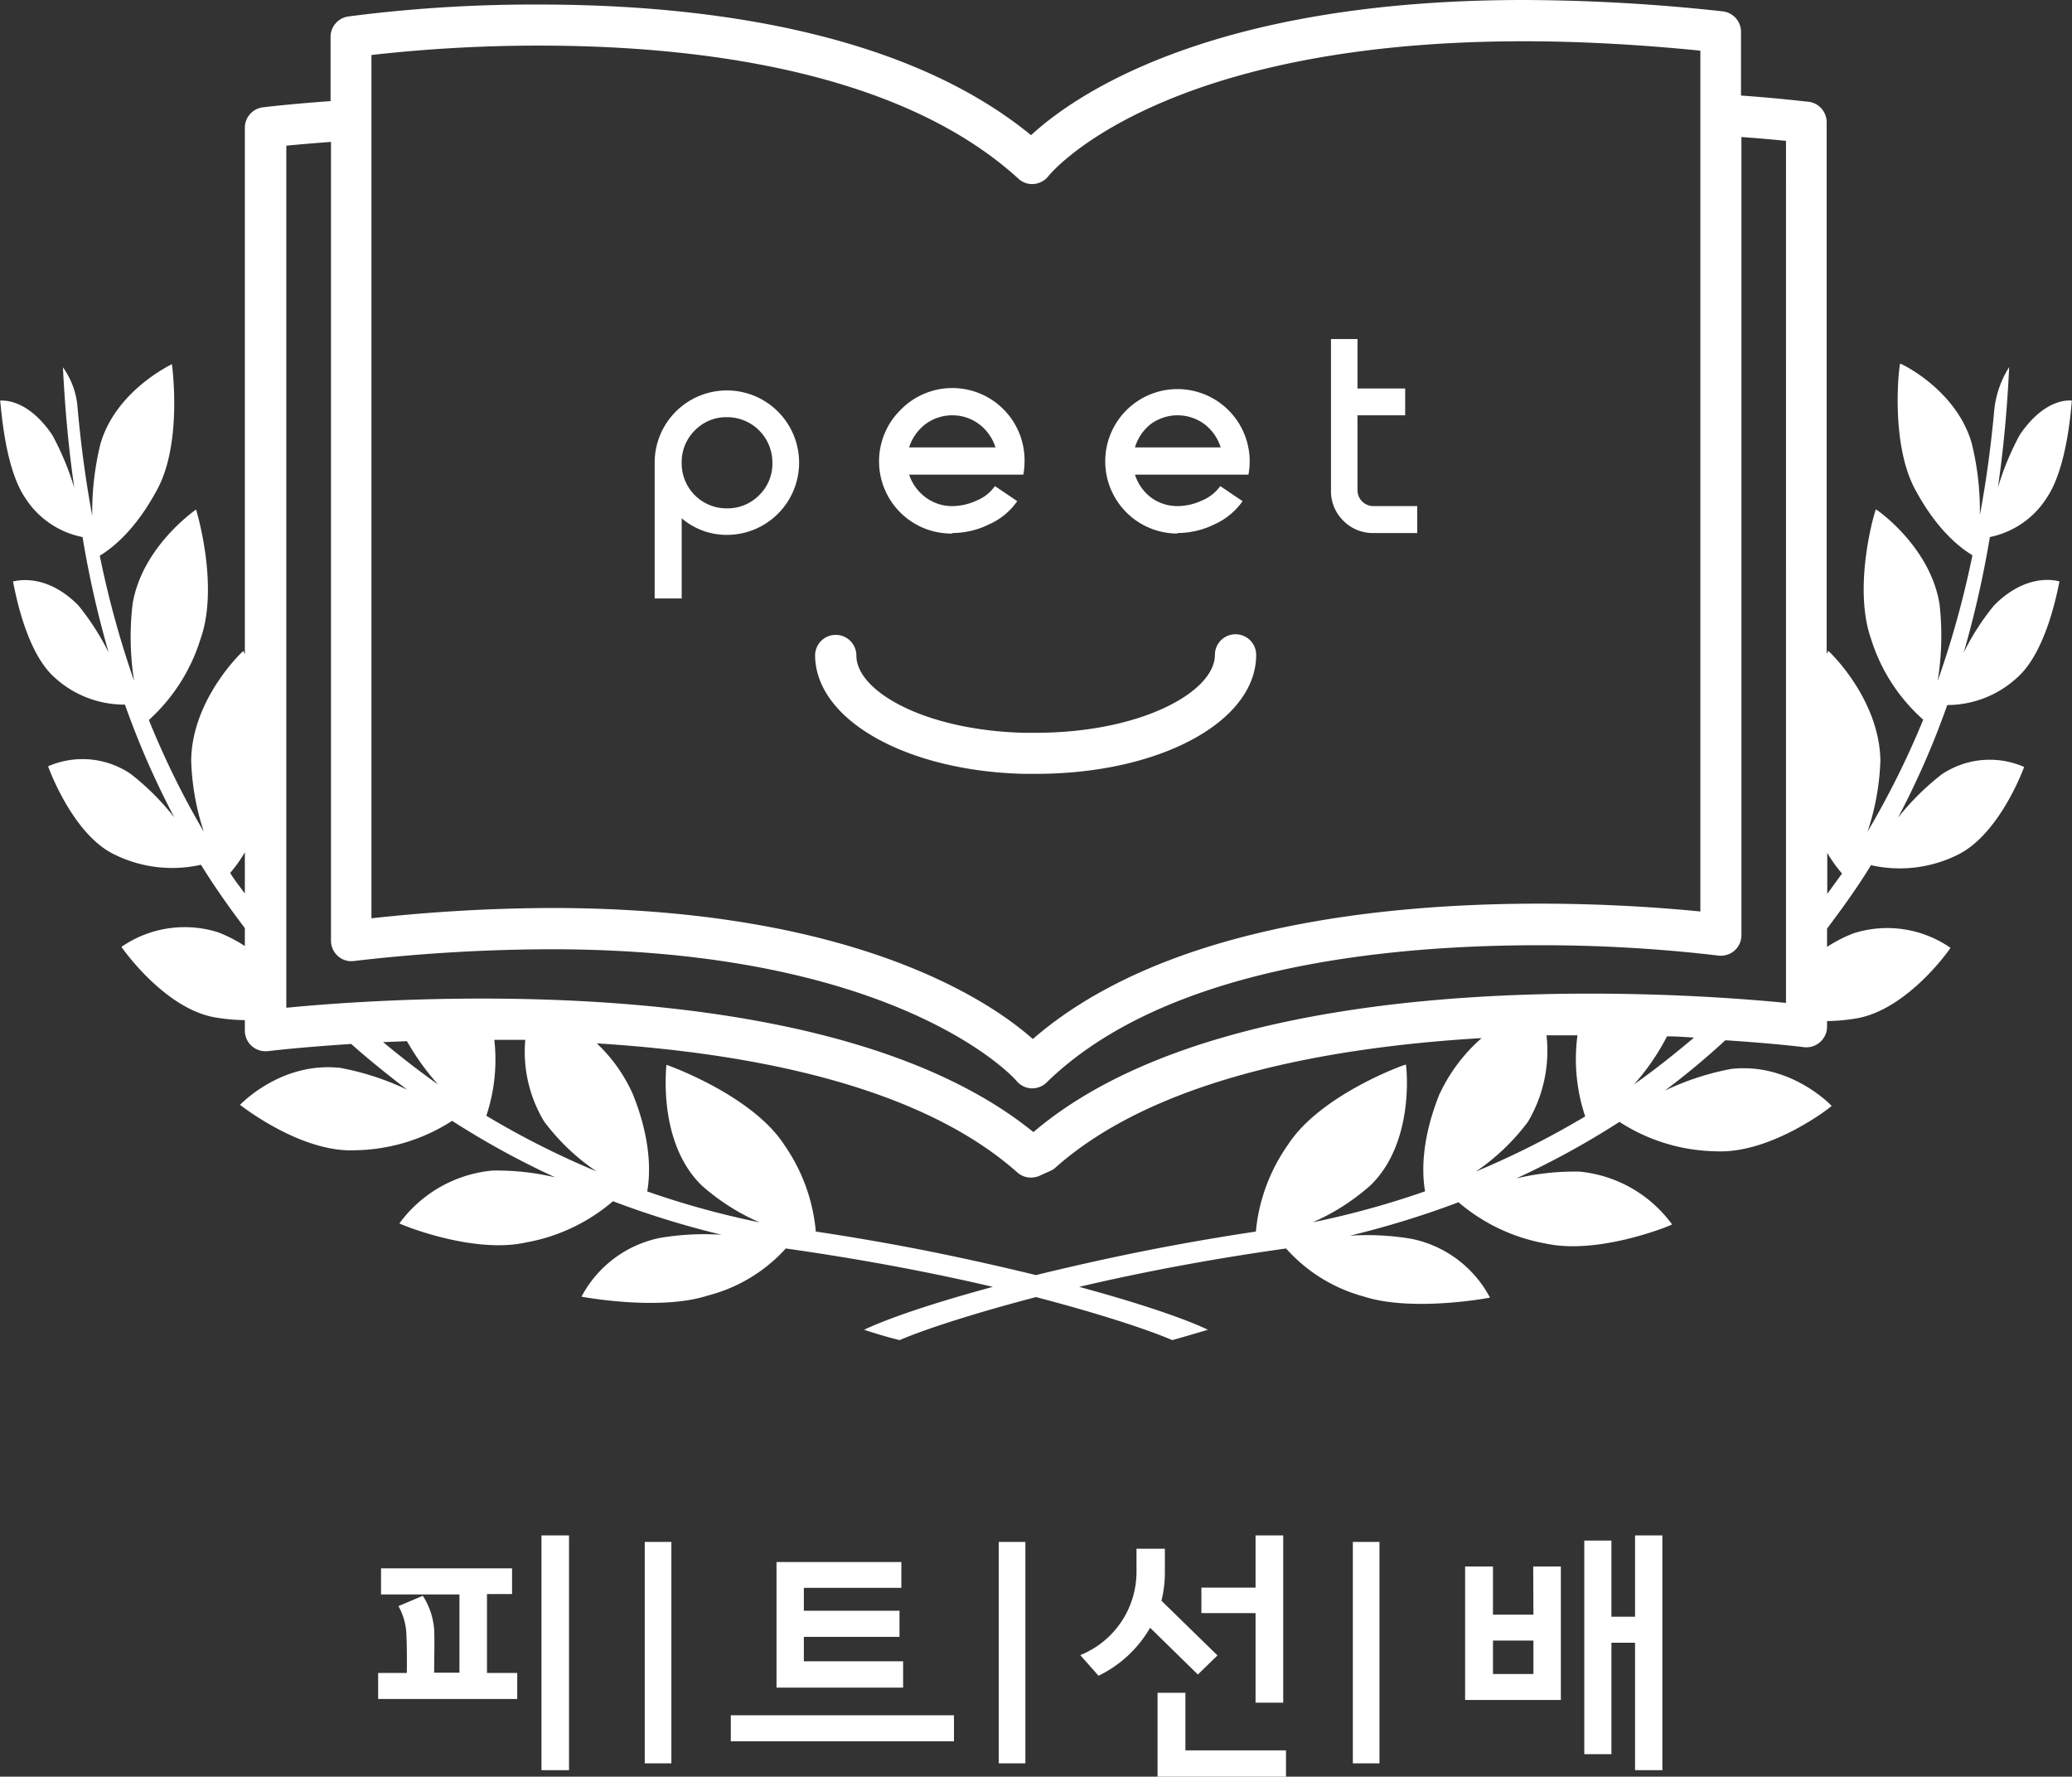 <svg xmlns="http://www.w3.org/2000/svg" viewBox="0 0 200.82 172.19"><rect x="0" y="0" width="200.82" height="172.19" fill="#333333" stroke="none"/><defs><style>.cls-1{fill:#ffffff;}</style></defs><g id="레이어_2" data-name="레이어 2"><g id="Layer_1" data-name="Layer 1"><path class="cls-1" d="M195.56,65.62c3-2.7,4-9.27,4.05-9.26s-3-1.07-6.35,2.32a23.94,23.94,0,0,0-2.93,4.55,99.5,99.5,0,0,0,2.53-11.18,8.54,8.54,0,0,0,5.51-3.8c2.11-3.1,2.4-9.43,2.44-9.42s-2.49-.48-5.06,3.33a26.8,26.8,0,0,0-2.11,5.09c.57-3.93.91-7.82,1.09-11.67l0,0a9.59,9.59,0,0,0-1.45,4.21c-.31,3.36-.75,6.73-1.39,10.13a27.3,27.3,0,0,0-.8-7c-1.51-5.17-6.83-7.68-6.92-7.68s-1,7.46,1.37,12.05c2.2,4.17,4.56,5.88,5.63,6.52A92,92,0,0,1,187.8,66a27.36,27.36,0,0,0,.18-7.46c-.92-5.61-6.09-9.15-6.16-9.17s-2.29,7.38-.48,12.54a17.35,17.35,0,0,0,5.06,7.84A84.09,84.09,0,0,1,181,80.61a24.15,24.15,0,0,0,1.25-6.92c-.11-6-5-10.59-5.06-10.62l-.15.31V11.86a2,2,0,0,0-1.75-2c-.19,0-2.61-.32-6.55-.6V3.1a2,2,0,0,0-1.77-2A181.25,181.25,0,0,0,147.69,0C117.12,0,104,9.35,99.93,13.1,87.2,2.67,67.16.44,52.29.44A139.15,139.15,0,0,0,33.73,1.6a2,2,0,0,0-1.69,2v6.2c-3.94.28-6.37.58-6.56.6a2,2,0,0,0-1.75,2v51a3.31,3.31,0,0,1-.14-.31c-.06,0-5,4.65-5.06,10.62a24.08,24.08,0,0,0,1.23,6.91,81.29,81.29,0,0,1-5.33-10.84,17.59,17.59,0,0,0,5-7.84C21.28,56.76,19,49.36,19,49.38s-5.23,3.56-6.15,9.17A27.19,27.19,0,0,0,13,66,93.65,93.65,0,0,1,9.67,53.86c1.07-.65,3.42-2.36,5.62-6.52,2.42-4.59,1.37-12.08,1.37-12.05S11.26,37.8,9.74,43a27.59,27.59,0,0,0-.8,7c-.65-3.51-1.11-7-1.42-10.47A7.66,7.66,0,0,0,6.1,35.6a0,0,0,0,0,0,0c.19,3.86.53,7.75,1.1,11.68a27.16,27.16,0,0,0-2.12-5.1C2.5,38.35-.09,38.86,0,38.83s.33,6.32,2.44,9.42A8.54,8.54,0,0,0,8,52.05a97.52,97.52,0,0,0,2.53,11.19,24.55,24.55,0,0,0-2.93-4.56c-3.34-3.39-6.41-2.27-6.35-2.32s1,6.56,4,9.26a10,10,0,0,0,6.86,2.67A82,82,0,0,0,16.9,79.23,24.57,24.57,0,0,0,12.66,75a8.33,8.33,0,0,0-8-.73S7,80.86,11.08,82.81a12.65,12.65,0,0,0,8.4,1c1.31,2.13,2.75,4.16,4.25,6.14v1.74a13.54,13.54,0,0,0-2.58-1.33,10.78,10.78,0,0,0-9.38,1.41s4.12,6,9.11,6.84a18.62,18.62,0,0,0,2.85.26v1h0a2,2,0,0,0,2.24,2c.05,0,3.15-.38,8.07-.69,1.75,1.56,3.56,3,5.42,4.43A26.12,26.12,0,0,0,33,103.5c-5.8-.65-9.74,3.6-9.74,3.58s5.86,4.68,11.22,4.4a17.83,17.83,0,0,0,9.34-2.85,81.37,81.37,0,0,0,10,5.48,24.52,24.52,0,0,0-6.11-.66,12.61,12.61,0,0,0-9,5.12c0,.05,7.07,3,12.25,1.85a17.72,17.72,0,0,0,8.45-4,87.64,87.64,0,0,0,10.53,3.25,25.8,25.8,0,0,0-6,.31,11.1,11.1,0,0,0-7.58,5.69s7.52,1.43,12.25-.11A15.33,15.33,0,0,0,76.16,121c8,1.13,14.77,2.48,20.07,3.72-9.4,2.54-12.44,4.15-12.48,4.16,1.17.38,2.32.73,3.45,1,0,0,3.54-1.63,13.21-4.17,9.67,2.54,13.18,4.17,13.21,4.17,1.13-.31,2.28-.66,3.45-1,0,0-3.09-1.62-12.48-4.16,5.29-1.24,12-2.59,20.06-3.72a15.44,15.44,0,0,0,7.51,4.65c4.73,1.54,12.23.13,12.25.11a11.1,11.1,0,0,0-7.58-5.69,25.73,25.73,0,0,0-6-.31,88.81,88.81,0,0,0,10.53-3.24,17.79,17.79,0,0,0,8.45,4c5.18,1.14,12.26-1.8,12.25-1.85a12.58,12.58,0,0,0-9-5.12,24.45,24.45,0,0,0-6.1.66,81.37,81.37,0,0,0,10-5.48,17.69,17.69,0,0,0,9.33,2.85c5.36.28,11.26-4.35,11.23-4.4s-4-4.23-9.74-3.58a26.12,26.12,0,0,0-6.42,2.1c2-1.5,4-3.16,5.86-4.88,4.66.3,7.58.66,7.62.67a2,2,0,0,0,1.57-.5,2,2,0,0,0,.67-1.51v-.52a18.51,18.51,0,0,0,2.85-.26c5-.86,9.14-6.82,9.11-6.84a10.76,10.76,0,0,0-9.38-1.41,13.45,13.45,0,0,0-2.58,1.32V90c1.5-2,2.95-4,4.26-6.15a12.62,12.62,0,0,0,8.39-1c4.11-2,6.46-8.53,6.45-8.52a8.33,8.33,0,0,0-8,.73,24.81,24.81,0,0,0-4.23,4.2,81.09,81.09,0,0,0,4.78-10.93A10,10,0,0,0,195.56,65.62ZM23.73,86.6c-.47-.66-1-1.29-1.42-2a13.46,13.46,0,0,0,1.42-2ZM36,13.5V5.33a144.77,144.77,0,0,1,16.28-.91C67,4.42,87,6.65,98.71,17.32a1.94,1.94,0,0,0,1.51.51,2,2,0,0,0,1.4-.77C101.72,16.93,112.16,4,147.69,4c5.39,0,11.13.31,17.11.91V88.34c-3-.3-8.62-.76-15.62-.76-15.68,0-36.63,2.32-49.08,13.12C96,97.05,82.77,88,53.41,88A164,164,0,0,0,36,89ZM37.13,101l2.31-.09a24.74,24.74,0,0,0,3,4.18C40.62,103.81,38.86,102.43,37.13,101Zm10,7.15a17.15,17.15,0,0,0,.78-7.37c1,0,2,0,3,0a13.08,13.08,0,0,0,1.82,7.9,20.82,20.82,0,0,0,5.09,4.85A82.3,82.3,0,0,1,47.14,108.14Zm92.4-2.15c-1.88,4.68-1.68,7.91-1.41,9.46a84.23,84.23,0,0,1-10.88,3,21.27,21.27,0,0,0,5.6-3.59c4.35-4.23,3.46-11.64,3.42-11.69s-8.26,2.89-11.41,7.74a17.37,17.37,0,0,0-3.13,8.44c-5.07.76-9.69,1.62-13.77,2.49-2.8.6-5.31,1.18-7.55,1.73-2.24-.55-4.75-1.13-7.56-1.73-4.07-.87-8.7-1.73-13.77-2.49A17.37,17.37,0,0,0,76,110.94c-3.15-4.85-11.43-7.76-11.41-7.74s-.93,7.46,3.42,11.69a21.06,21.06,0,0,0,5.61,3.58,83.4,83.4,0,0,1-10.89-3c.27-1.55.48-4.79-1.41-9.46a15.29,15.29,0,0,0-3.48-4.89c14.87.93,31.25,4.06,40.76,12.51a2,2,0,0,0,1.32.5,2.11,2.11,0,0,0,.82-.17l1.06-.48a1.72,1.72,0,0,0,.51-.33c9.62-8.55,26.28-11.65,41.29-12.54A16.38,16.38,0,0,0,139.54,106Zm3.47,7.57a21,21,0,0,0,5.09-4.85,13.49,13.49,0,0,0,1.8-8.38l3,0a17.43,17.43,0,0,0,.75,7.86A83.5,83.5,0,0,1,143,113.56Zm15.37-8.47a22.81,22.81,0,0,0,3.2-4.66c.91,0,1.79.07,2.62.12C162.3,102.15,160.37,103.69,158.38,105.09ZM173.1,97.2c-3.4-.34-10.41-.9-19-.9-17.49,0-40.94,2.34-53.94,13.42C87,99.05,64,96.78,46.75,96.78c-8.62,0-15.62.56-19,.89V14.12c1-.1,2.51-.23,4.33-.37V91.17a2,2,0,0,0,.66,1.48,1.92,1.92,0,0,0,1.55.49A167.24,167.24,0,0,1,53.41,92c33.78,0,45,12.58,45.11,12.76a2,2,0,0,0,1.43.72h.1a2,2,0,0,0,1.39-.57c11.26-11,32.18-13.3,47.74-13.3a146.31,146.31,0,0,1,17.35,1,2,2,0,0,0,1.57-.47,2,2,0,0,0,.68-1.5V13.28c1.81.13,3.29.27,4.32.37Zm4-10.54v-4a13.59,13.59,0,0,0,1.43,2C178.05,85.33,177.56,86,177.08,86.66Z"/><rect class="cls-1" x="52.48" y="148.81" width="2.67" height="22.75"/><path class="cls-1" d="M47.2,154.49h2.43V152H36.93v2.53h7.6v7.58H42.08c0-1.31.05-3.1,0-4.15a7,7,0,0,0-1.1-3.3l-2.36,1a6.09,6.09,0,0,1,.76,2.58c.05.85.07,2.59.05,3.9H36.65v2.52H50.13v-2.52H47.2Z"/><rect class="cls-1" x="70.83" y="166.24" width="21.63" height="2.52"/><polygon class="cls-1" points="87.36 153.89 87.36 151.39 75.26 151.39 75.26 163.56 87.53 163.56 87.53 161.01 77.91 161.01 77.91 158.64 87.18 158.64 87.18 156.11 77.91 156.11 77.91 153.89 87.36 153.89"/><polygon class="cls-1" points="124.37 165.02 124.37 148.81 121.69 148.81 121.69 153.87 116.44 153.87 116.44 156.34 121.69 156.34 121.69 165.02 124.37 165.02"/><polygon class="cls-1" points="114.89 164.06 112.19 164.06 112.19 172.19 124.64 172.19 124.64 169.64 114.89 169.64 114.89 164.06"/><path class="cls-1" d="M118,160.44l-5.43-5.3a11.47,11.47,0,0,0,.33-2.73V150.1h-2.75v2.31a8.7,8.7,0,0,1-5.45,8l1.77,2a11.63,11.63,0,0,0,5-4.65l4.63,4.53Z"/><path class="cls-1" d="M148.62,156.49H144.7v-4.67H142v12.94h9.28V151.82h-2.68Zm0,5.75H144.7V159h3.92Z"/><polygon class="cls-1" points="158.47 156.69 156.18 156.69 156.18 149.31 153.55 149.31 153.55 170.01 156.18 170.01 156.18 159.21 158.47 159.21 158.47 171.56 161.12 171.56 161.12 148.81 158.47 148.81 158.47 156.69"/><rect class="cls-1" x="62.49" y="149.44" width="2.58" height="21.46"/><rect class="cls-1" x="96.8" y="149.44" width="2.58" height="21.46"/><rect class="cls-1" x="131.12" y="149.44" width="2.58" height="21.46"/><path class="cls-1" d="M66.07,50.23a6.7,6.7,0,0,0,4.38,1.61,7,7,0,0,0,0-14,7,7,0,0,0-7,7V58h2.62Zm1.28-8.52a4.24,4.24,0,0,1,3.1-1.28,4.39,4.39,0,0,1,4.41,4.41A4.24,4.24,0,0,1,73.57,48a4.29,4.29,0,0,1-3.12,1.27,4.35,4.35,0,0,1-4.38-4.38A4.3,4.3,0,0,1,67.35,41.71Z"/><path class="cls-1" d="M92.31,51.66a8.07,8.07,0,0,0,3.57-.85,6.48,6.48,0,0,0,2.71-2.24l-2.16-1.46a4,4,0,0,1-1.79,1.41,5.67,5.67,0,0,1-2.33.53,4.28,4.28,0,0,1-2.63-.87A4.59,4.59,0,0,1,88.11,46l11.07,0a7,7,0,0,0,.12-1.29,7,7,0,0,0-12-5,7,7,0,0,0,5,12ZM89.68,41.12a4.35,4.35,0,0,1,2.63-.87,4.3,4.3,0,0,1,2.6.87,4.49,4.49,0,0,1,1.57,2.24H88.11A4.62,4.62,0,0,1,89.68,41.12Z"/><path class="cls-1" d="M114.14,51.66a8.14,8.14,0,0,0,3.58-.85,6.6,6.6,0,0,0,2.71-2.24l-2.16-1.46a4.12,4.12,0,0,1-1.8,1.41,5.64,5.64,0,0,1-2.33.53,4.28,4.28,0,0,1-2.63-.87A4.5,4.5,0,0,1,110,46L121,46a7,7,0,0,0,.12-1.29,7,7,0,1,0-7,7Zm-2.63-10.54a4.38,4.38,0,0,1,5.24,0,4.54,4.54,0,0,1,1.56,2.24H110A4.54,4.54,0,0,1,111.51,41.12Z"/><path class="cls-1" d="M130.18,50.45a4,4,0,0,0,2.95,1.21h4.23V49.05h-4.23a1.54,1.54,0,0,1-1.56-1.54V40.25h4.62v-2.6h-4.62V32.86H129V47.51A4,4,0,0,0,130.18,50.45Z"/><path class="cls-1" d="M99.21,75l.27,0h.12v0l.81,0c12,0,21.34-5.06,21.34-11.53a2,2,0,1,0-4,0c0,3.57-7.14,7.55-17.37,7.55h-1.2l0,0C89.62,70.76,83,67,83,63.53a2,2,0,0,0-4,0C79.06,69.78,87.82,74.71,99.21,75Z"/></g></g></svg>